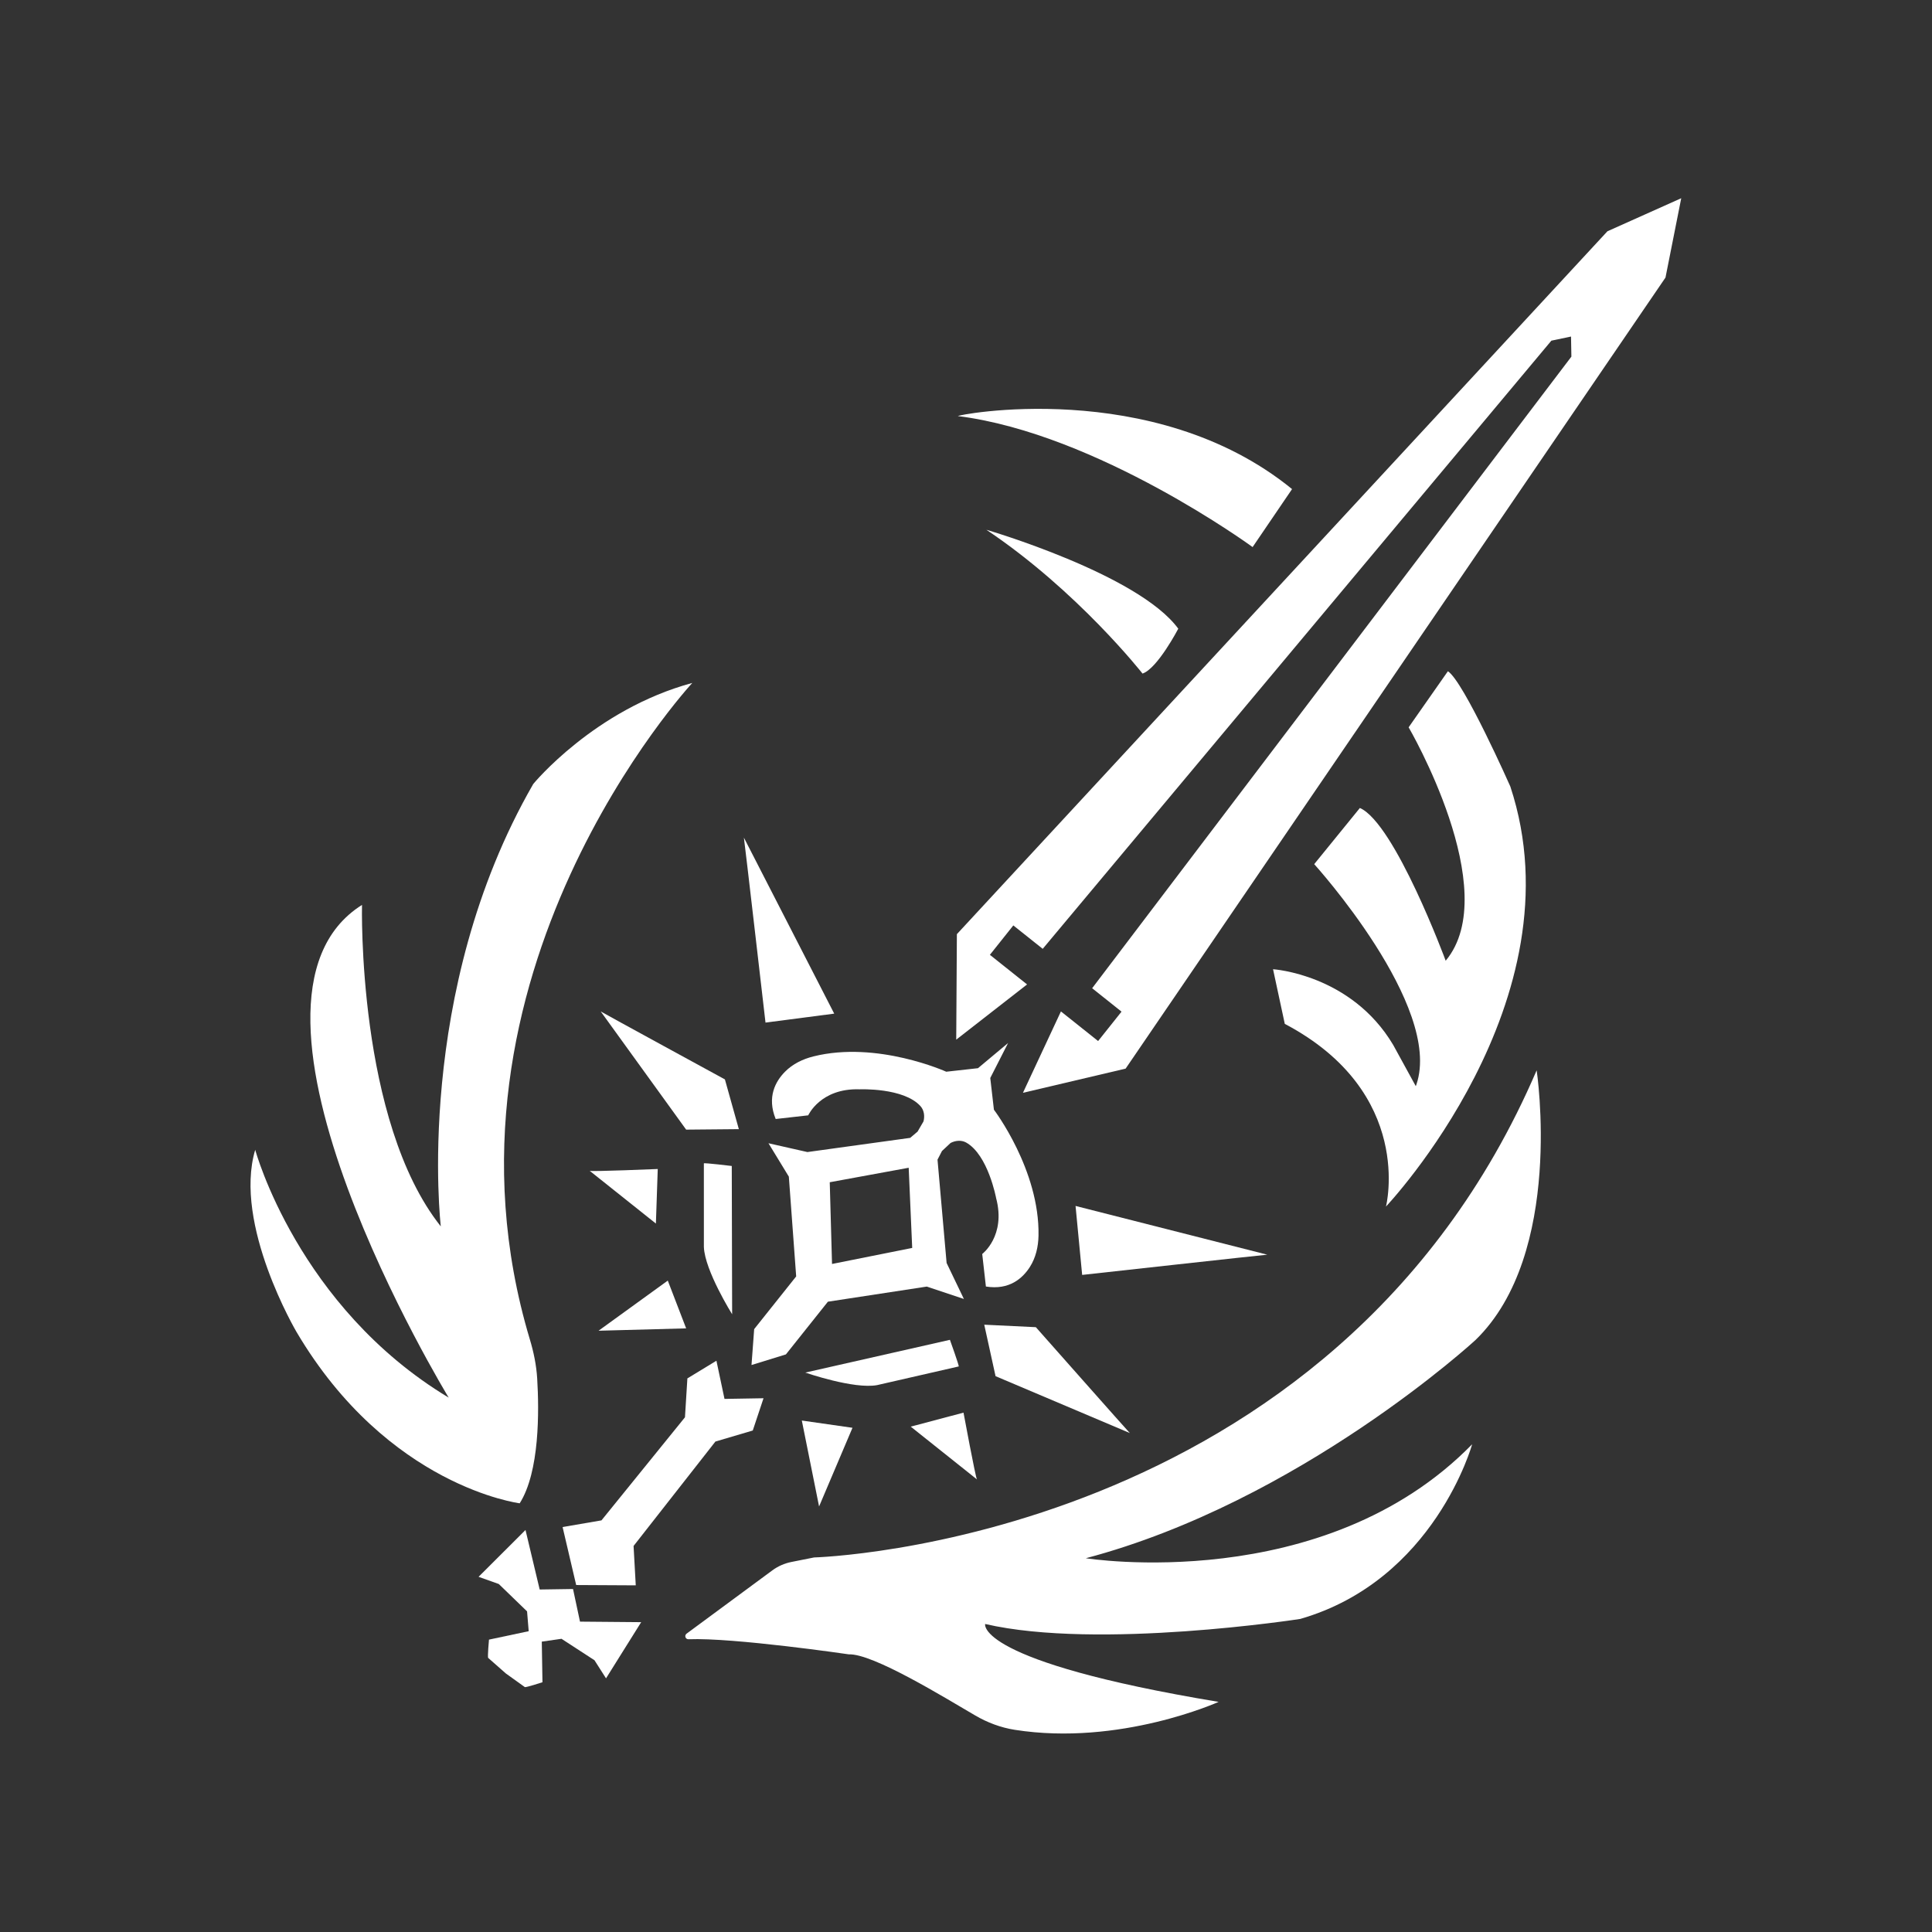<svg width="189" height="189" viewBox="0 0 189 189" fill="none" xmlns="http://www.w3.org/2000/svg">
<rect x="0" y="0" width="189" height="189" fill="#333333" stroke="none"/>
<path d="M100.475 96.304L96.837 93.407L99.129 90.531L102.005 92.821L151.763 33.327L153.687 32.923L153.723 34.888L106.84 96.675L109.715 98.965L107.424 101.841L103.787 98.944L100.071 106.905L110.115 104.539L162.929 27.152L164.469 19.391L157.248 22.625L93.608 91.385L93.544 101.705L100.475 96.304Z" fill="white"/>
<mask id="mask0_1350_1142" style="mask-type:luminance" maskUnits="userSpaceOnUse" x="0" y="0" width="189" height="189">
<path d="M0 -0H188.976V188.976H0V-0Z" fill="white"/>
</mask>
<g mask="url(#mask0_1350_1142)">
<path d="M88.894 114.237L89.237 122.081L81.394 123.649L81.171 115.654L88.894 114.237ZM75.882 109.468L79.065 109.109C79.065 109.109 80.267 106.432 84.093 106.564C84.093 106.564 88.395 106.381 90.046 108.209C90.403 108.605 90.477 109.185 90.343 109.702L89.763 110.7L89.038 111.313L78.986 112.701L75.177 111.84L77.169 115.105L77.887 124.866L73.778 130.022L73.517 133.534L76.882 132.496L80.99 127.34L90.666 125.861L94.294 127.073L92.603 123.552L91.713 113.444L92.149 112.6L92.991 111.812C93.465 111.566 94.046 111.509 94.513 111.769C96.662 112.969 97.446 117.204 97.446 117.204C98.429 120.904 96.087 122.673 96.087 122.673L96.447 125.856C98.733 126.226 100.041 125.052 100.75 123.94C101.327 123.036 101.571 121.961 101.593 120.888C101.721 114.458 97.231 108.558 97.231 108.558L96.874 105.456L98.619 102.032L95.671 104.497L92.567 104.842C92.567 104.842 85.814 101.784 79.575 103.344C78.534 103.604 77.542 104.082 76.789 104.848C75.863 105.786 75.01 107.324 75.882 109.468Z" fill="white"/>
<path d="M55.036 149.384L56.365 155.057L62.194 155.088L61.98 151.235L69.986 141.021L73.641 139.941L74.692 136.785L70.875 136.849L70.085 133.115L67.244 134.843L67.008 138.648L58.839 148.732L55.036 149.384Z" fill="white"/>
<path d="M81.608 99.16L72.772 81.942C72.808 82.053 74.886 100.036 74.886 100.036L81.608 99.16Z" fill="white"/>
<path d="M72.278 110.46L70.915 105.594C70.915 105.594 58.867 99.027 58.766 98.945L67.123 110.507L72.278 110.46Z" fill="white"/>
<path d="M57.687 114.536L64.164 119.697L64.345 114.359C64.345 114.359 57.857 114.631 57.687 114.536Z" fill="white"/>
<path d="M65.326 125.276L58.553 130.18L67.123 129.949L65.326 125.276Z" fill="white"/>
<path d="M71.622 128.57L71.586 114.064C71.586 114.064 68.874 113.734 68.856 113.809L68.858 121.992C68.947 124.296 71.622 128.57 71.622 128.57Z" fill="white"/>
<path d="M56.739 158.638L56.057 155.446L52.795 155.495L51.408 149.673L46.817 154.253L48.795 154.958L51.561 157.634L51.72 159.574L47.835 160.398C47.835 160.398 47.676 162.122 47.76 162.189C47.843 162.254 49.479 163.703 49.479 163.703C49.479 163.703 51.255 164.974 51.339 165.039C51.421 165.106 53.067 164.566 53.067 164.566L53.001 160.595L54.929 160.317L58.156 162.415L59.285 164.186L62.724 158.69L56.739 158.638Z" fill="white"/>
<path d="M123.973 122.741L105.217 117.973L105.863 124.72C105.863 124.72 123.855 122.732 123.973 122.741Z" fill="white"/>
<path d="M110.526 140.19C110.425 140.109 101.333 129.833 101.333 129.833L96.285 129.59L97.391 134.625L110.526 140.19Z" fill="white"/>
<path d="M89.094 139.562L95.571 144.724C95.44 144.578 94.256 138.193 94.256 138.193L89.094 139.562Z" fill="white"/>
<path d="M78.439 138.965L80.127 147.372L83.395 139.675L78.439 138.965Z" fill="white"/>
<path d="M78.779 134.274C78.779 134.274 83.543 135.926 85.809 135.499L93.786 133.674C93.854 133.64 92.927 131.07 92.927 131.07L78.779 134.274Z" fill="white"/>
<path d="M67.725 66.809C67.725 66.809 41.162 95.461 51.831 131.02C52.208 132.269 52.471 133.548 52.551 134.851C52.745 138.03 52.797 143.976 50.84 147.062C50.84 147.062 37.965 145.452 29.015 130.313C29.015 130.313 22.797 119.785 24.966 112.481C24.966 112.481 29.128 127.84 43.894 136.724C43.894 136.724 20.306 98.025 35.413 88.524C35.413 88.524 34.916 109.667 43.122 119.973C43.122 119.973 40.419 97.079 52.165 76.696C52.165 76.696 58.138 69.403 67.725 66.809Z" fill="white"/>
<path d="M67.167 159.813L75.55 153.627C76.102 153.219 76.739 152.937 77.413 152.803L79.641 152.359C79.641 152.359 130.451 151.02 150.325 104.705C150.325 104.705 153.059 122.649 144.334 131.097C144.334 131.097 127.189 146.889 106.221 152.436C106.221 152.436 129.477 156.16 144.015 141.287C144.015 141.287 140.341 154.588 127.195 158.375C127.195 158.375 107.463 161.432 96.373 158.868C96.373 158.868 95.37 162.528 119.211 166.489C119.211 166.489 109.566 170.847 99.259 169.219C97.899 169.004 96.599 168.516 95.409 167.821C92.366 166.047 85.397 161.749 83.041 161.839C83.041 161.839 71.749 160.185 67.353 160.361C67.053 160.375 66.925 159.992 67.167 159.813Z" fill="white"/>
<path d="M93.722 40.704C93.261 40.646 112.79 36.758 126.397 47.846L122.538 53.518C122.538 53.518 107.37 42.422 93.722 40.704Z" fill="white"/>
<path d="M96.494 51.825C96.494 51.825 111.357 56.159 115.266 61.503C115.266 61.503 113.229 65.406 111.769 65.893C111.769 65.893 105.418 57.799 96.494 51.825Z" fill="white"/>
<path d="M138.502 106.257C138.526 106.195 138.548 106.132 138.569 106.069C141.15 98.42 128.564 84.536 128.564 84.536L133.032 79.041C136.458 80.55 141.426 93.984 141.426 93.984C147.144 87.142 137.801 71.15 137.801 71.15L141.642 65.664C143.202 66.671 147.749 76.939 147.749 76.939C154.677 97.893 135.584 118.033 135.584 118.033C135.584 118.033 138.442 106.888 125.686 100.161L124.537 94.816C124.537 94.816 132.18 95.297 136.294 102.228" fill="white"/>
</g>
</svg>
